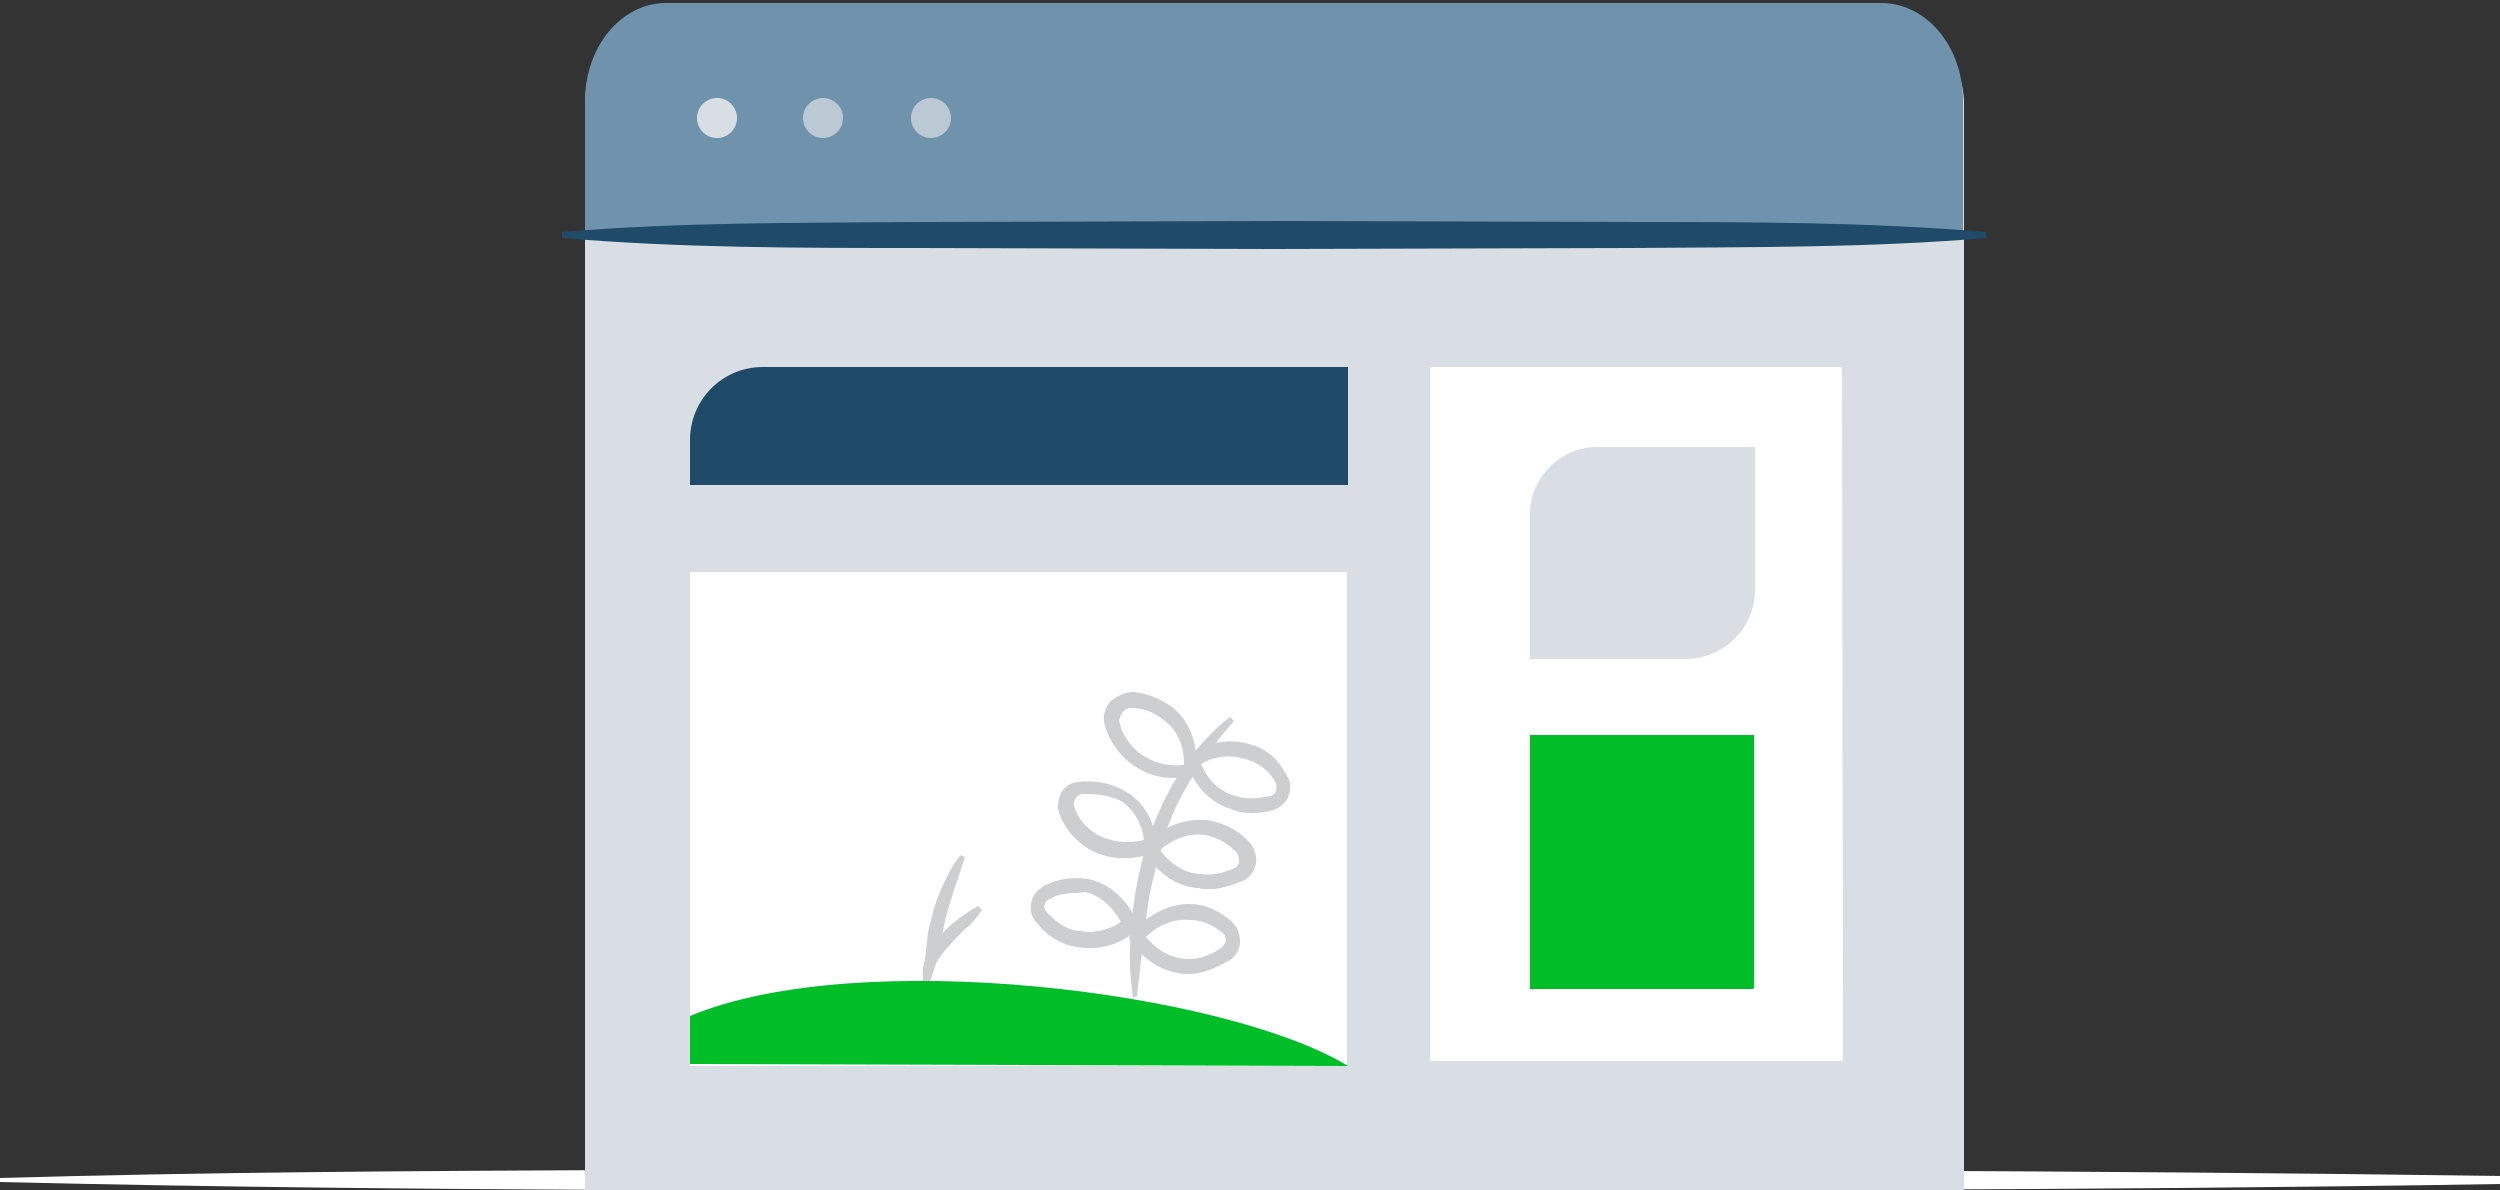 <svg id="recent-news" xmlns="http://www.w3.org/2000/svg" viewBox="0 0 250 119"><rect x="0" y="0" width="250" height="119" fill="#333333" stroke="none"/><style>.st0{fill:#fff}.st1{fill:#D8DEE4}.st2{fill:#6F93AD}.st3{fill:#204A69}.st4{fill:#00be28}.st5{fill:#CCCED0}.st6{fill:#BBC9D5}</style><path class="st0" d="M0 117.8c20.8-.6 41.7-.7 62.5-.8l62.5-.1c41.7.1 83.3.1 125 .7.2 0 .4.2.4.4s-.2.4-.4.4c-41.7.7-83.3.6-125 .7l-62.5-.1c-20.8-.1-41.7-.3-62.5-.8-.1 0-.2-.1-.2-.2s.1-.2.2-.2z"/><path class="st1" d="M58.5 119V10.4c0-4.6 3.6-8.2 8.2-8.2h121.5c4.6 0 8.2 3.6 8.2 8.2V119H58.5z"/><path class="st2" d="M58.5 23.8V10.1c0-5.4 3.6-9.8 8.1-9.8h121.5c4.6 0 8.2 4.4 8.2 9.8v13.6H58.5z"/><path class="st3" d="M198.6 23.8c-11.8 1-23.8.9-35.6 1l-35.6.1-35.6-.1c-11.8 0-23.8 0-35.6-1v-.6c11.8-1 23.8-.9 35.6-1l35.6-.1 35.6.1c11.8 0 23.8 0 35.6 1v.6z"/><path class="st0" d="M184.3 106.1H143V36.7h41.2"/><path class="st1" d="M168.5 65.9H153V51.4c0-3.6 3-6.7 6.7-6.7h15.8V59c0 3.7-3 6.9-7 6.9z"/><path class="st4" d="M175.2 98.9H153V73.5h22.4v25.2c.1.1-.1.2-.2.2z"/><path class="st0" d="M128.7 106.6H69V57.2h65.7v49.4"/><path class="st3" d="M128.7 48.5H69V44c0-4 3.2-7.3 7.3-7.3h58.5v11.8"/><path class="st0" d="M113.1 92.6s-1.3-3.2-4.4-3.9c-1.7-.2-3.1.1-4 .6-1 .5-1.3 1.8-.5 2.5.7.9 1.9 1.9 3.6 2.2 3.1.6 5.3-1.4 5.3-1.4z"/><path class="st5" d="M109.1 94.7c-.4 0-.9 0-1.4-.1-1.5-.2-2.9-1-4-2.4-.5-.5-.6-1.1-.5-1.8.1-.7.6-1.4 1.3-1.7.9-.5 2.5-1 4.4-.6 3.5.7 4.8 4.2 4.9 4.3l.1.4-.2.2c-.2.1-2 1.7-4.6 1.7zm-1.5-5.6c-1.1 0-2.2.2-2.6.6-.4.1-.5.5-.6.7 0 .2 0 .5.2.7.6.7 1.7 1.8 3.2 2 2.2.4 3.8-.5 4.4-1-.4-.9-1.7-2.6-3.8-3.1-.1.3-.5.1-.8.1z"/><path class="st0" d="M122.5 95.3c.9-.6 1-1.9.2-2.6-.9-.7-2.2-1.7-3.9-1.7-3.2 0-5.2 2.6-5.2 2.6s1.8 2.9 5.2 2.9c1.5.1 2.8-.6 3.7-1.2z"/><path class="st5" d="M118.9 97.2c-3.6 0-5.6-3-5.6-3.1l-.2-.4.2-.4c.1-.1 2.2-2.9 5.6-2.9 2 0 3.4 1 4.3 1.8.5.5.7 1.1.7 1.9 0 .7-.4 1.4-1 1.8-1.3.8-2.7 1.3-4 1.3zm-4.4-3.5c.5.7 2 2.3 4.4 2.3 1.1 0 2.3-.4 3.2-1.1.2-.2.5-.5.5-.9s-.1-.6-.2-.9c-.7-.6-1.9-1.5-3.4-1.5-2.4.1-3.9 1.5-4.5 2.1z"/><path class="st0" d="M123.9 87.4c.9-.5 1.1-1.8.4-2.6-.7-.9-2-1.8-3.8-2-3.2-.2-5.4 2.2-5.4 2.2s1.5 3 4.9 3.2c1.6.2 2.9-.3 3.9-.8z"/><path class="st5" d="M120.9 88.9c-.2 0-.6 0-1-.1-3.6-.2-5.3-3.5-5.4-3.6l-.2-.4.2-.4c.1-.1 2.4-2.6 5.9-2.4 2.3.4 3.6 1.5 4.2 2.3.5.5.6 1.3.5 2-.1.6-.5 1.3-1.1 1.7-.8.4-1.9.9-3.1.9zm-5.1-3.9c.5.7 1.9 2.4 4.2 2.5 1.5.2 2.5-.2 3.5-.6.2-.1.4-.4.5-.7 0-.4 0-.6-.2-1-.5-.5-1.5-1.5-3.4-1.8-2.2-.2-3.8 1-4.6 1.6z"/><path class="st0" d="M127.2 80.4c1-.2 1.5-1.5 1-2.4-.5-1-1.5-2.3-3.1-2.8-3.1-1-5.8.9-5.8.9s.7 3.2 4 4.3c1.5.4 2.9.2 3.9 0z"/><path class="st5" d="M125.1 81.2c-.6 0-1.3-.1-2-.4-3.5-1.1-4.4-4.6-4.4-4.8l-.2-.2.4-.2c.1-.1 2.9-2 6.3-1 2.2.6 3.1 2.4 3.5 3.1.4.5.4 1.3.1 2-.2.6-.9 1.1-1.5 1.3-.6.1-1.4.2-2.2.2zm-5.1-4.9c.2.9 1.3 2.6 3.5 3.4 1.4.5 2.5.2 3.5 0 .2-.1.5-.2.6-.6.1-.2.1-.6 0-.9-.2-.6-1.1-2-2.8-2.5-2.2-.6-4.1.2-4.8.6z"/><path class="st0" d="M114.9 84.6s0-3.5-2.9-5.2c-1.5-.9-2.9-.9-4-.7-1 .1-1.8 1.3-1.4 2.3.4 1.1 1.1 2.4 2.6 3.2 3 1.7 5.7.4 5.7.4z"/><path class="st5" d="M112.4 85.8c-1 0-2.3-.2-3.5-.9-1.4-.9-2.4-2-2.9-3.6-.2-.6-.1-1.4.2-2 .4-.6 1-1 1.7-1.1 1.1-.1 2.8-.1 4.4.9 3.1 1.8 3.1 5.5 3.1 5.6v.3l-.4.1c.1.2-.9.7-2.6.7zm-3.3-6.4h-.9c-.2 0-.6.2-.7.5-.1.2-.2.6-.1.9.4 1.3 1.3 2.3 2.4 2.9 2 1.1 3.9.7 4.7.5-.1-.9-.6-3-2.5-4.2-1.2-.5-2.2-.6-2.9-.6z"/><path class="st0" d="M119 77s.5-3.5-2.2-5.5c-1.1-.9-2.4-1.3-3.4-1.4-1.4-.1-2.5 1.1-2.2 2.5.2 1 .9 2.2 2 3.1 2.9 2.1 5.8 1.3 5.8 1.3z"/><path class="st5" d="M117.5 77.7c-1.3 0-2.9-.2-4.6-1.5-1.5-1.3-2-2.6-2.3-3.5-.2-.9 0-1.7.5-2.4.5-.6 1.4-1 2.3-.9 1 .1 2.4.5 3.8 1.5 2.9 2.3 2.4 5.9 2.4 6.2v.4l-.5.1s-.6.1-1.6.1zm-4.3-7c-.4 0-.7.1-1.1.5-.2.4-.4.7-.2 1.3.2 1 .9 2 1.9 2.9 1.9 1.4 3.8 1.4 4.7 1.3 0-.9-.1-3.1-1.9-4.6-1.3-1.1-2.4-1.3-3.4-1.4.1 0 .1 0 0 0zm-4.1 24.1c-.4 0-.9 0-1.4-.1-1.5-.2-2.9-1-4-2.4-.5-.5-.7-1.1-.6-1.9s.6-1.4 1.3-1.8c.9-.5 2.5-1 4.4-.7 3.5.7 4.9 4.2 4.9 4.4l.1.5-.4.4c.1 0-1.7 1.6-4.3 1.6zm-1.5-5.5c-1.1 0-2 .2-2.6.6-.4.1-.5.4-.6.7 0 .1 0 .4.2.6.6.7 1.7 1.8 3.2 1.9 2 .4 3.6-.4 4.3-.9-.5-.9-1.7-2.6-3.6-3l-.9.1z"/><path class="st5" d="M118.9 97.4c-3.8 0-5.6-3.1-5.8-3.2l-.2-.4.2-.4c.1-.1 2.2-2.9 5.8-2.9 2 0 3.5 1 4.4 1.8.5.5.7 1.3.7 1.9 0 .7-.4 1.4-1 1.8-1.4.8-2.8 1.4-4.1 1.4zm-4.3-3.7c.6.7 2 2.2 4.3 2.2 1.1 0 2.2-.4 3.2-1.1.2-.1.4-.5.5-.7 0-.2-.1-.6-.2-.7-.7-.6-1.9-1.4-3.4-1.4-2.3-.2-3.8 1.1-4.4 1.7zm6.3-4.8c-.2 0-.6 0-1-.1-3.6-.2-5.4-3.5-5.4-3.6l-.2-.4.4-.4c.1-.1 2.4-2.6 6-2.4 2.3.4 3.6 1.5 4.3 2.3.5.6.7 1.4.6 2-.1.7-.5 1.3-1.1 1.7-1.3.5-2.3.9-3.6.9zM116 85c.5.7 1.9 2.3 4 2.4 1.5.2 2.5-.2 3.5-.6.2-.1.4-.4.4-.6 0-.4 0-.6-.2-.9-.5-.5-1.5-1.5-3.2-1.8-2.2-.3-3.8.9-4.5 1.5zm9.1-3.7c-.6 0-1.4-.1-2-.4-3.6-1.1-4.4-4.7-4.6-4.8l-.1-.4.4-.2c.1-.1 3-2.2 6.4-1 2.2.6 3.1 2.4 3.5 3.1.4.6.4 1.4.1 2-.2.6-.9 1.1-1.5 1.4-.6.2-1.4.3-2.2.3zm-5-4.9c.4.9 1.3 2.6 3.4 3.2 1.3.4 2.5.2 3.5 0 .2 0 .5-.2.6-.5.1-.2.1-.6 0-.7-.2-.6-1.1-1.9-2.8-2.4-2.1-.8-3.9-.1-4.7.4z"/><path class="st5" d="M112.4 85.8c-1 0-2.3-.2-3.5-.9-1.4-.9-2.4-2-3-3.6-.2-.6-.1-1.4.2-2 .3-.6 1-1.1 1.8-1.1 1.1-.1 2.8-.1 4.6.9 3.2 1.8 3.2 5.6 3.2 5.8v.5l-.4.2c-.1-.3-1.2.2-2.9.2zm-3.3-6.4h-.9c-.2 0-.5.2-.7.5-.1.2-.2.5-.1.7.4 1.3 1.3 2.3 2.4 2.9 1.9 1 3.8.7 4.6.5-.1-.9-.6-3-2.5-4-1.2-.5-2.1-.6-2.8-.6zm8.4-1.6c-1.3 0-2.9-.2-4.7-1.7-1.5-1.3-2-2.6-2.3-3.5-.3-.9 0-1.8.5-2.4.6-.6 1.5-1 2.4-1 1 .1 2.4.5 3.8 1.5 2.9 2.3 2.4 6 2.4 6.2l-.1.5-.4.1c0 .2-.6.3-1.6.3zm-4.3-7c-.4 0-.7.1-1 .5-.2.4-.4.7-.2 1.1.2 1 .9 2 1.8 2.8 1.8 1.4 3.6 1.4 4.6 1.3 0-1-.1-3-1.9-4.4-1.2-1-2.3-1.3-3.3-1.3.1 0 .1 0 0 0zM92.8 98.6c-.2-1.1-.4-2.4-.2-3.5.1-1.1.2-2.3.6-3.4.2-1.1.7-2.3 1.1-3.2.5-1 1-2.2 1.8-3l.4.2c-.7 2.2-1.5 4.3-2 6.4-.2 1.1-.5 2.2-.7 3.2s-.5 2.2-1 3.3z"/><path class="st5" d="M92.4 98.6c-.2-.9-.2-1.8.1-2.6.4-.9.7-1.7 1.4-2.3 1.1-1.3 2.5-2.3 3.9-3.1l.4.4c-.5.7-1 1.4-1.7 1.9-.6.6-1.1 1.1-1.7 1.8-.5.6-1 1.1-1.3 1.9-.4.6-.6 1.3-1 2.2l-.1-.2z"/><path class="st4" d="M69 101.6c17-7.1 53.7-2.4 65.8 5l-65.8-.2v-4.8z"/><path class="st5" d="M113.3 99.7c-.4-2.5-.4-5-.1-7.7.2-2.5.7-5 1.5-7.6 1.5-4.9 4.3-9.6 8.3-12.7l.4.4c-1.7 1.9-3.1 3.9-4.4 6s-2.3 4.4-2.9 6.8c-.7 2.4-1.3 4.8-1.5 7.3-.4 2.5-.6 4.9-.9 7.4 0 .1-.4.1-.4.1z"/><circle class="st1" cx="71.7" cy="11.8" r="2"/><circle class="st6" cx="82.3" cy="11.8" r="2"/><circle class="st6" cx="93.1" cy="11.8" r="2"/></svg>